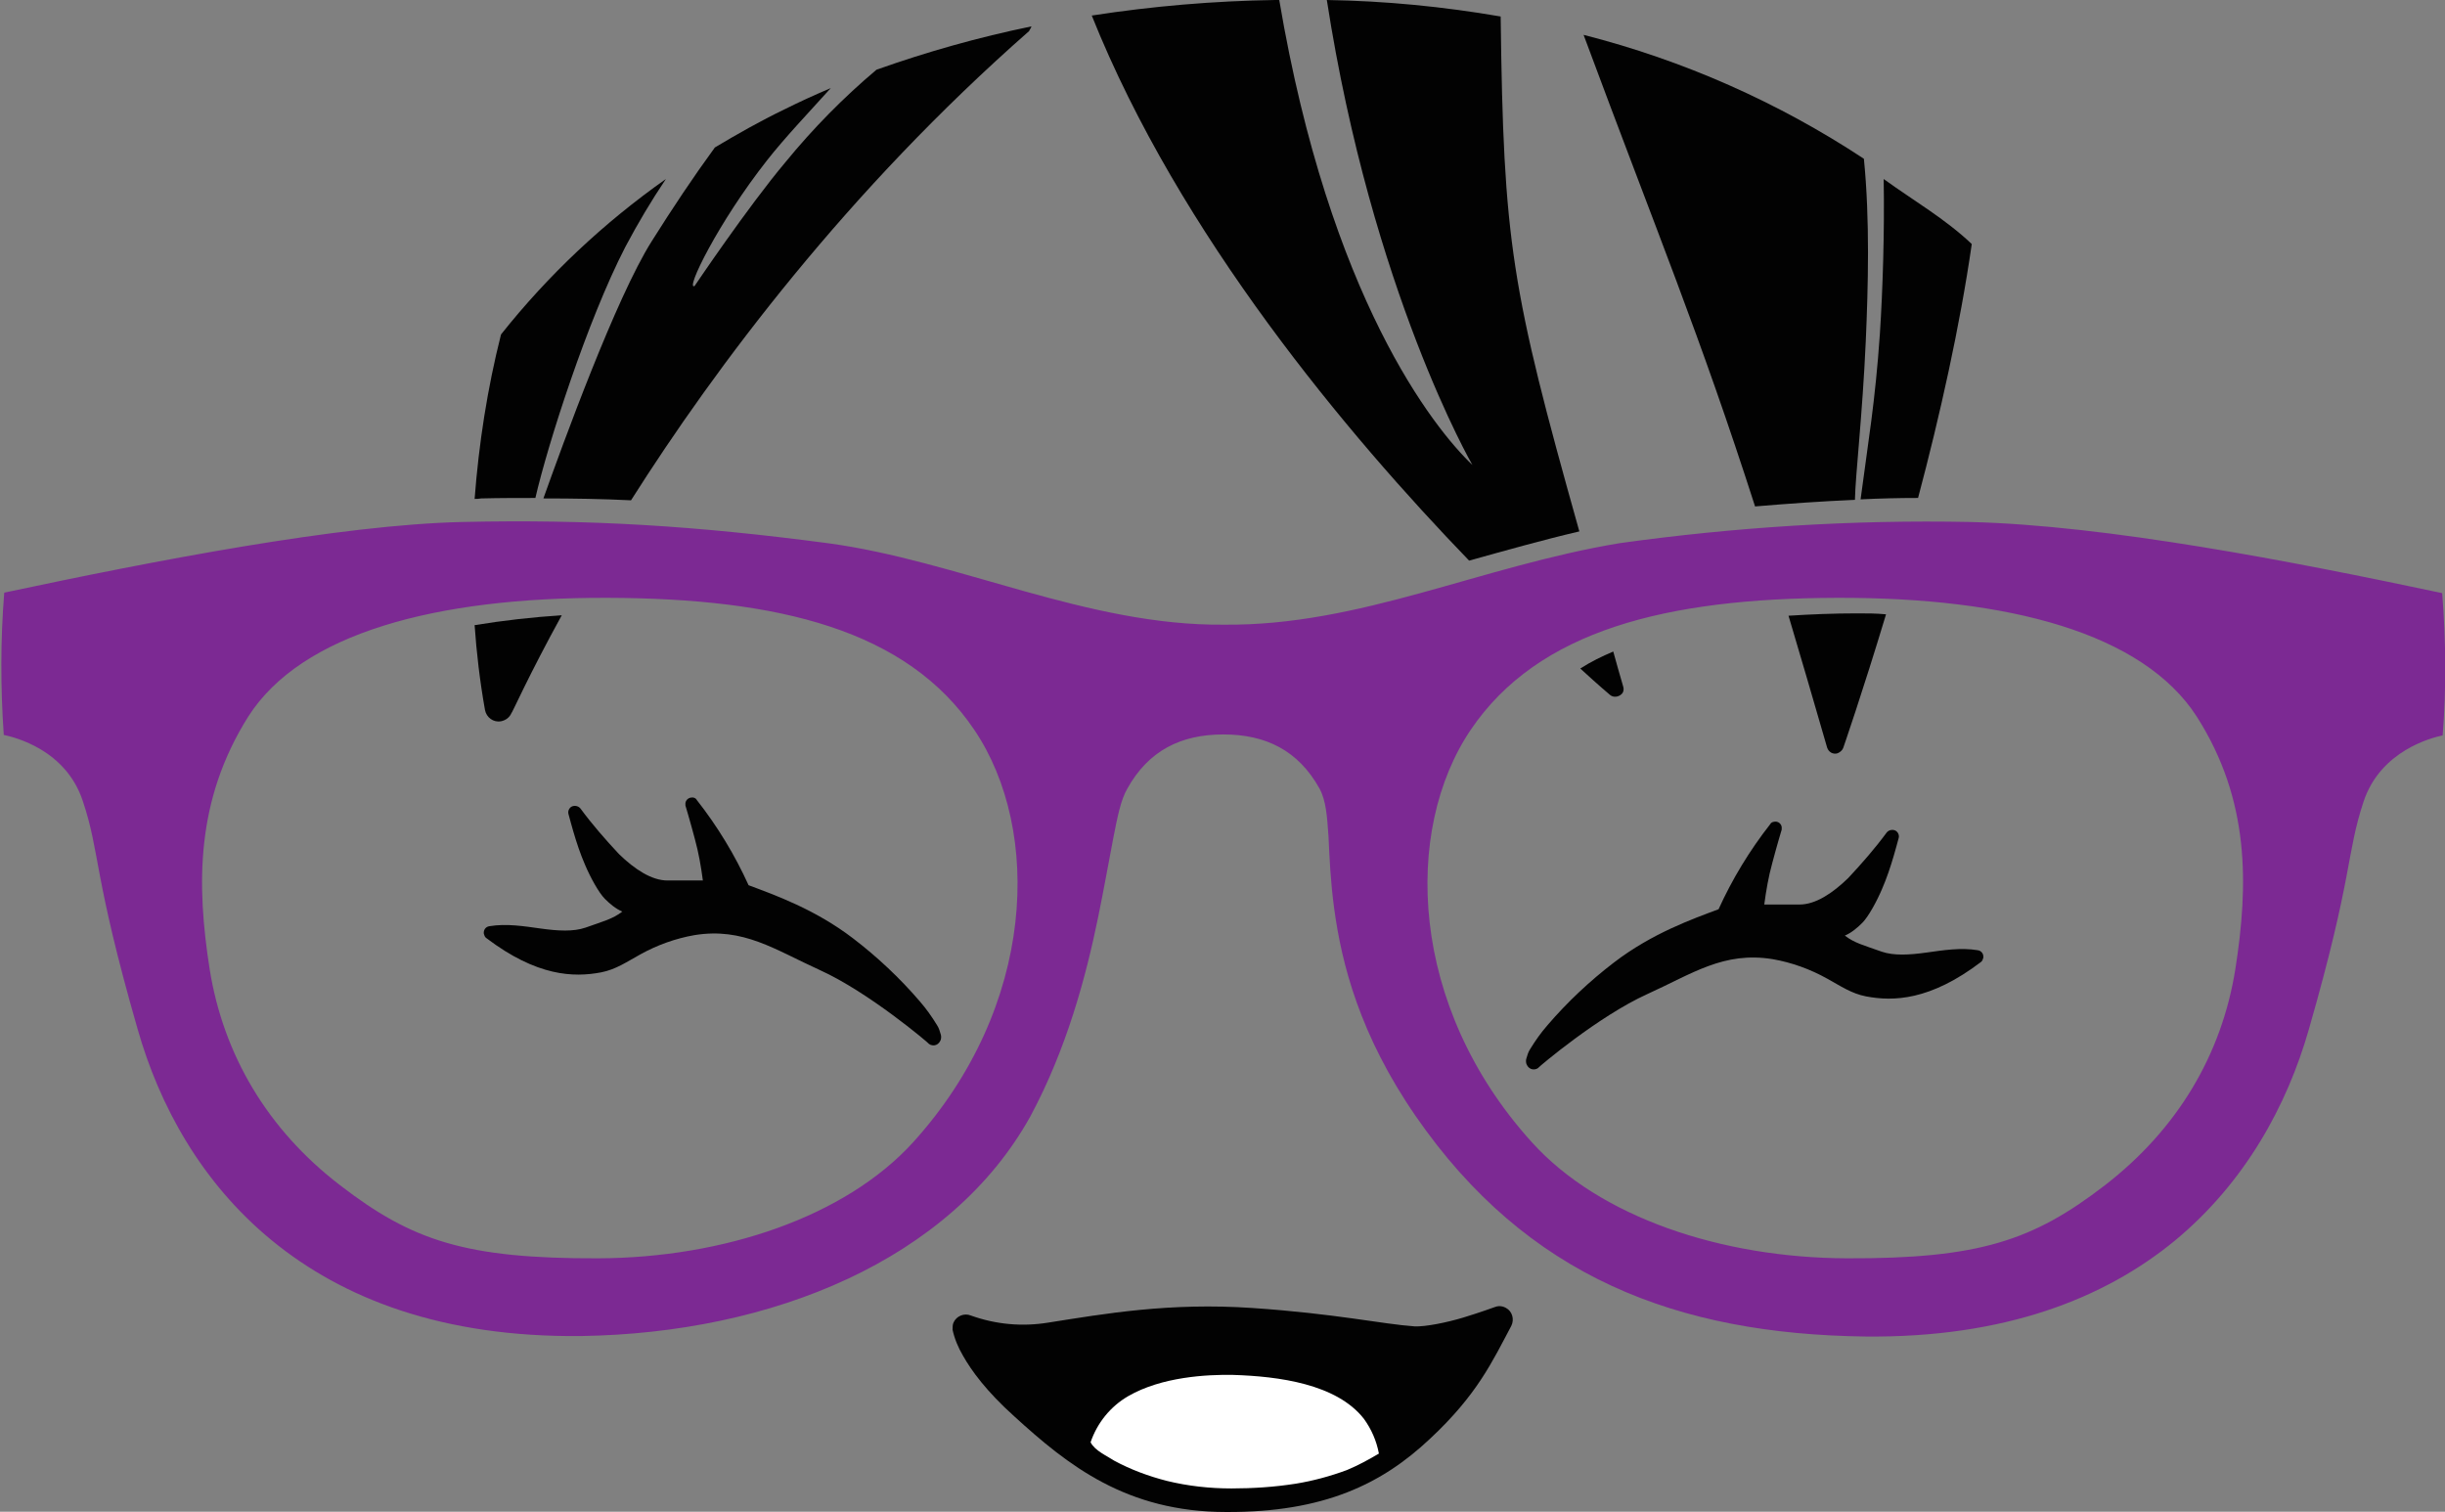 <?xml version="1.0" encoding="utf-8"?>
<!-- Generator: Adobe Illustrator 22.0.0, SVG Export Plug-In . SVG Version: 6.00 Build 0)  -->
<svg version="1.1"
	 id="svg1472" inkscape:version="0.92.3 (2405546, 2018-03-11)" sodipodi:docname="logo.svg" xmlns:cc="http://creativecommons.org/ns#" xmlns:dc="http://purl.org/dc/elements/1.1/" xmlns:inkscape="http://www.inkscape.org/namespaces/inkscape" xmlns:rdf="http://www.w3.org/1999/02/22-rdf-syntax-ns#" xmlns:sodipodi="http://sodipodi.sourceforge.net/DTD/sodipodi-0.dtd" xmlns:svg="http://www.w3.org/2000/svg"
	 xmlns="http://www.w3.org/2000/svg" xmlns:xlink="http://www.w3.org/1999/xlink" x="0px" y="0px" viewBox="0 0 519 320.9"
	 style="enable-background:new 0 0 519 320.9;" xml:space="preserve">
<rect x="0" y="0" width="519" height="320.9" fill="#808080" stroke="none"/>
<style type="text/css">
	.st0{fill:#020202;}
	.st1{fill:#FFFFFF;}
	.st2{fill:#7C2993;}
</style>
<sodipodi:namedview  bordercolor="#666666" borderopacity="1" gridtolerance="10" guidetolerance="10" id="namedview1474" inkscape:current-layer="g7302" inkscape:cx="233.50877" inkscape:cy="111.38368" inkscape:pageopacity="0" inkscape:pageshadow="2" inkscape:window-height="837" inkscape:window-maximized="1" inkscape:window-width="1600" inkscape:window-x="-8" inkscape:window-y="-8" inkscape:zoom="1.0405406" objecttolerance="10" pagecolor="#ffffff" showgrid="false">
	</sodipodi:namedview>
<g id="logo" transform="translate(-78.319 157.606)">
	<g id="g5747" transform="translate(78.319 -157.606)">
		<g id="g7254" transform="translate(0 0)">
			<g id="g7302">
				<path id="path7224" class="st0" d="M146.7,169.3c-0.8,0.1-1.3,0.8-1.2,1.5c0,0.1,0,0.2,0,0.2c0,0,1,3.3,2,7.1
					c0.8,2.9,1.3,5.8,1.7,8.8h-7.5c-3.4,0-7-2.4-10.3-5.6c-2.9-3.1-5.7-6.3-8.2-9.7c-0.5-0.6-1.4-0.7-2-0.3c-0.5,0.4-0.7,1-0.5,1.6
					c0.3,1.2,0.7,2.5,1,3.6c0.7,2.4,1.5,4.8,2.5,7.1c1.1,2.6,2.9,5.9,4.2,7.2c1.1,1.1,2.3,2.1,3.7,2.7c-2.1,1.6-3.9,2-7.8,3.4
					c-2.6,0.9-5.9,0.7-9.5,0.2s-7.3-1.1-10.9-0.5c-0.8,0.1-1.3,0.8-1.2,1.6c0.1,0.3,0.2,0.7,0.5,0.9c10.8,8.2,18.6,8.4,24.4,7.3
					c3.1-0.6,5.4-2.2,8.3-3.8c3.6-2,7.5-3.4,11.5-4.1c10.4-1.7,17.1,3.1,26.6,7.4c10.4,4.7,23.1,15.5,23.1,15.6l0.1,0.1
					c0.4,0.3,1,0.4,1.5,0.2c0.5-0.2,0.8-0.6,1-1.1c0.1-0.4,0.1-0.8,0-1.1c-0.2-0.7-0.4-1.4-0.8-2c-1.1-1.8-2.3-3.5-3.7-5.1
					c-4.2-4.9-9-9.4-14.1-13.3c-8.1-6.2-16.6-9.2-22.2-11.3c-2.9-6.4-6.6-12.5-11-18.1C147.7,169.4,147.2,169.2,146.7,169.3
					L146.7,169.3z"/>
				<g id="g7232" transform="translate(202.2 277.248)">
					<path id="path7228" class="st0" d="M116,0c-0.3,0-0.6,0.1-0.9,0.2c0,0-3,1.1-6.6,2.2s-8.2,2-10.4,1.9c-7-0.5-16.7-2.7-34.4-3.9
						C46-0.8,32.4,1.6,20.3,3.5C14.8,4.4,9.2,3.9,3.9,2C2.5,1.4,0.8,2.1,0.2,3.5C0,3.9,0,4.5,0,5c0.4,1.9,1.2,3.8,2.2,5.5
						c1.8,3.2,5,7.6,10.9,12.9c11.4,10.4,23.8,20.3,45,20.3c20.8,0.1,33.1-6,43.2-15.5c10.1-9.4,13.3-16.5,17.3-24
						c0.7-1.4,0.2-3.1-1.1-3.8C117,0.1,116.5,0,116,0L116,0z"/>
					<path id="path7230" class="st1" d="M59.5,14.6C54,14.5,44.4,15,37.3,19.1c-3.8,2.2-6.6,5.7-8,9.8c0.9,1.8,3.5,2.9,5,3.9
						c3.5,1.9,7.3,3.3,11.2,4.3c4.5,1.1,9.1,1.6,13.7,1.6c4.6,0,9.1-0.3,13.6-1c3.7-0.6,7.4-1.6,10.9-2.9c2.4-1,4.6-2.2,6.8-3.5
						c-0.5-2.7-1.6-5.2-3.2-7.4C81.5,16.5,69.2,14.9,59.5,14.6L59.5,14.6z"/>
				</g>
				<g id="g7248" transform="translate(100.747)">
					<g id="g7246">
						<path id="path7240" class="st0" d="M235.4,7.4c15.9,42.8,24.6,63.4,36.4,100.1c7.1-0.6,14.2-1.1,21.2-1.4
							c0.1-5.3,1.6-18,2.3-33.7c0.5-11.5,0.9-25.7-0.4-38.7C276.7,21.7,256.6,12.8,235.4,7.4z M299.1,38c0.2,11.1-0.2,23.6-0.8,32.8
							c-1,14.6-2.5,23-4.1,35.2c4.1-0.2,8.2-0.3,12.2-0.3c4.6-17.3,8.9-36.5,11.4-53.9C312.1,46.4,305.6,42.7,299.1,38L299.1,38z
							 M293.5,130.2c-5.1,0-9.9,0.2-14.6,0.5c2.5,8.4,5.2,17.6,8.2,28c0.3,0.9,1.2,1.5,2.2,1.2c0.5-0.2,1-0.6,1.2-1.1
							c0,0,4-11.5,9.1-28.4C297.6,130.2,295.6,130.2,293.5,130.2L293.5,130.2z"/>
						<path id="path7242" class="st0" d="M169.9,0c-13,0.2-26,1.3-38.9,3.3c18.6,46.5,54.4,89.1,80.1,115.7
							c7.6-2.1,15.3-4.3,23.4-6.2C220,61.2,218.4,51.4,217.8,3.6c0,0,0,0,0-0.1c-12.2-2.1-24.5-3.3-36.9-3.5
							c9.6,61.9,30.9,98.7,30.9,98.7c-8.2-7.8-30.3-35.5-41-98.7C170.5,0,170.2,0,169.9,0L169.9,0z M241.7,138.3
							c-2.4,1-4.8,2.2-7,3.6c3.9,3.6,6.3,5.6,6.3,5.6c0.7,0.6,1.8,0.5,2.5-0.2c0.4-0.4,0.5-1,0.3-1.6
							C243,142.9,242.4,140.9,241.7,138.3z"/>
						<path id="path7244" class="st0" d="M118.2,5.6c-11.2,2.3-22.2,5.4-32.9,9.2C78.3,20.7,71.8,27.3,66,34.4
							c-8,9.5-19.3,26.3-19.3,26.3c-2.1,1.1,5-13.5,15.4-26.7c3.6-4.6,8.8-10.1,13.5-15.3c-3.3,1.4-6.6,2.9-9.8,4.5
							c-5.2,2.5-10.1,5.3-14.8,8.1c-4.6,6.3-9,12.9-13.4,19.9c-7.6,12-18.9,43.1-23,54.6c6.3,0,12.5,0.1,18.6,0.4
							c18-28.4,46-65.8,84.5-99.6C117.8,6.3,118.1,6,118.2,5.6L118.2,5.6z M40.6,38c-13.2,9.3-25,20.4-35,33
							C2.7,82.5,0.9,94.1,0,105.9c0.4,0,0.9,0,1.4-0.1c3.9-0.1,7.8-0.1,11.5-0.1c2.6-11.3,11-37.6,19.1-53.3
							C34.6,47.5,37.5,42.6,40.6,38L40.6,38z M18.5,130.6c-6.2,0.4-12.4,1.1-18.5,2.1c0.4,5.8,1.1,11.8,2.2,18
							c0.3,1.6,1.8,2.7,3.4,2.4c1-0.2,1.8-0.8,2.2-1.7C7.9,151.5,11.4,143.5,18.5,130.6L18.5,130.6z"/>
					</g>
				</g>
				<path id="path7271" class="st2" d="M418.1,110.8c29.1,0.7,68.2,8.3,100.3,15.1c0.8,10.1,0.9,20.2,0.1,30.2
					c-2.3,0.5-13.2,3.2-16.8,14.1c-3.7,11.2-2.2,15.6-11.6,48.3c-4.6,16.1-13.5,32.5-28.5,44.9c-15,12.3-36.2,20.6-65.6,20.3
					c-40-0.5-71.9-12.6-95.5-46.8c-11.8-17.1-15.7-32.2-17.3-44.1c-0.8-5.9-1-11.1-1.2-15.3c-0.3-4.2-0.5-7.5-1.9-10.1
					c-4.5-8.1-11.4-11.5-20.4-11.5c-9,0-15.9,3.4-20.4,11.5c-1.4,2.4-2.1,6-3,10.6s-1.9,10.4-3.2,16.7c-2.6,12.7-6.7,28-14.4,42.3
					c-16.9,30.4-54.7,46-95.4,46.6c-29.5,0.3-50.6-8-65.6-20.3c-15-12.3-23.9-28.7-28.5-44.9c-9.4-32.7-7.9-37.2-11.6-48.3
					c-3.6-11-14.5-13.6-16.8-14.1c-0.7-10.1-0.7-20.2,0.1-30.2c32-6.8,71.1-14.4,97.3-15c26.8-0.6,49.5,0.8,77.5,4.5
					c27.6,3.7,55.2,17.6,84.1,17.3c28.8,0.3,54.4-12.4,84-17.3c0,0,0,0,0,0C368.2,111.9,393.2,110.3,418.1,110.8L418.1,110.8z
					 M128.9,126.9c-36.4-0.1-64.9,7.5-76.2,25.2h0v0c-11.2,17.8-11,35.7-8.2,53.6c2.9,18.2,12.3,34.1,27.7,45.9
					c15.2,11.7,26.5,15.6,54.8,15.5c26.6-0.1,52.4-8.8,66.8-24.6c26.2-28.9,27.4-66.3,13-87.6C192.5,133.7,165.3,127,128.9,126.9
					L128.9,126.9z M390,126.9c-36.4,0.1-63.5,6.9-77.8,28c-14.4,21.3-13.2,58.7,13,87.6c14.4,15.9,40.2,24.5,66.8,24.6
					c28.2,0.1,39.6-3.8,54.8-15.5c15.4-11.9,24.8-27.7,27.7-45.9c2.8-17.9,3.1-35.9-8.2-53.6v0h0C454.9,134.4,426.4,126.8,390,126.9
					L390,126.9z"/>
				<path id="path7336" class="st0" d="M377,174.4c0.8,0.1,1.3,0.8,1.2,1.5c0,0.1,0,0.2,0,0.2c0,0-1,3.3-2,7.1
					c-0.8,2.9-1.3,5.8-1.7,8.8h7.5c3.4,0,7-2.4,10.3-5.6c2.9-3.1,5.7-6.3,8.2-9.7c0.5-0.6,1.4-0.7,2-0.3c0.5,0.4,0.7,1,0.5,1.6
					c-0.3,1.2-0.7,2.5-1,3.6c-0.7,2.4-1.5,4.8-2.5,7.1c-1.1,2.6-2.9,5.9-4.2,7.2c-1.1,1.1-2.3,2.1-3.7,2.7c2.1,1.6,3.9,2,7.8,3.4
					c2.6,0.9,5.9,0.7,9.5,0.2s7.3-1.1,10.9-0.5c0.8,0.1,1.3,0.8,1.2,1.6c-0.1,0.3-0.2,0.7-0.5,0.9c-10.8,8.2-18.6,8.4-24.4,7.3
					c-3.1-0.6-5.4-2.2-8.3-3.8c-3.6-2-7.5-3.4-11.5-4.1c-10.4-1.7-17.1,3.1-26.6,7.4c-10.4,4.7-23.1,15.5-23.1,15.6l-0.1,0.1
					c-0.4,0.3-1,0.4-1.5,0.2c-0.5-0.2-0.8-0.6-1-1.1c-0.1-0.4-0.1-0.8,0-1.1c0.2-0.7,0.4-1.4,0.8-2c1.1-1.8,2.3-3.5,3.7-5.1
					c4.2-4.9,9-9.4,14.1-13.3c8.1-6.2,16.6-9.2,22.2-11.3c2.9-6.4,6.6-12.5,11-18.1C376,174.5,376.5,174.4,377,174.4L377,174.4z"/>
			</g>
		</g>
	</g>
</g>
</svg>
